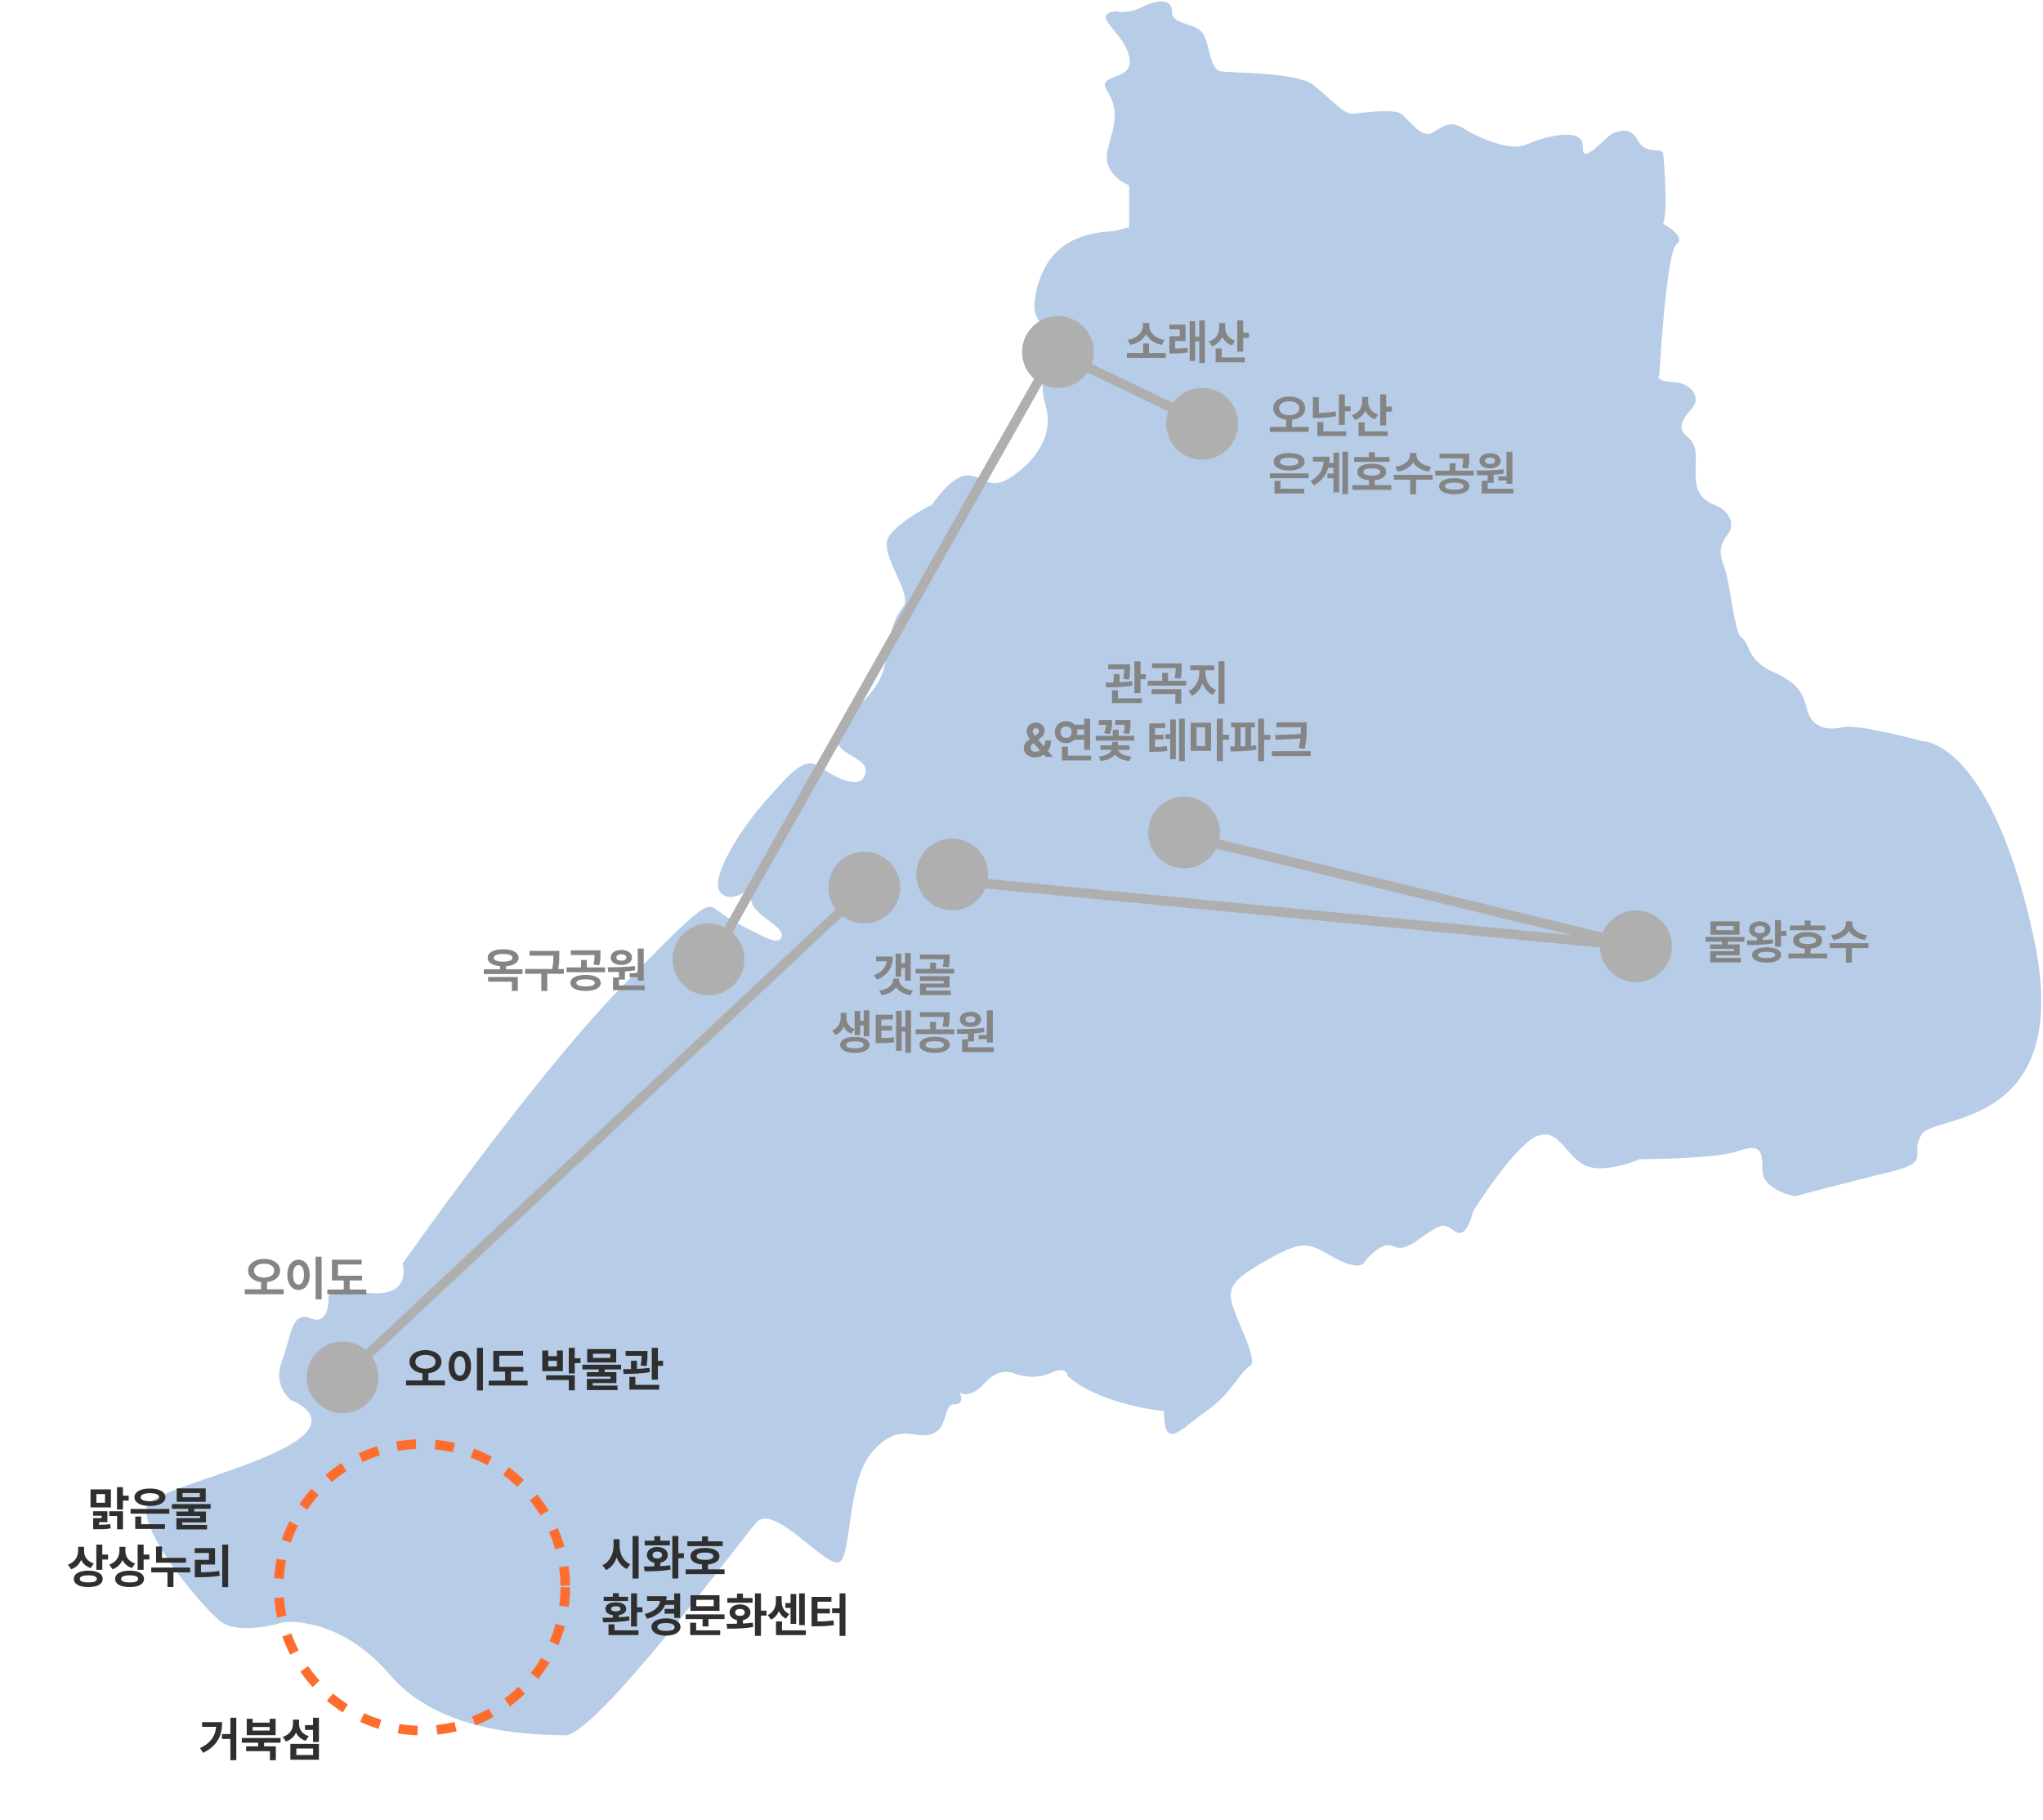 <svg width="641" height="571" viewBox="0 0 641 571" fill="none" xmlns="http://www.w3.org/2000/svg">
<path d="M350.04 3.547C350.04 3.547 353.348 4.648 358.448 2.163C363.548 -0.322 367.761 -0.397 367.761 3.8C367.761 7.996 374.975 6.88 377.363 10.481C379.752 14.083 379.461 21.835 383.077 22.386C386.692 22.937 406.801 22.669 411.901 26.538C417.001 30.407 421.504 35.958 424.522 35.675C427.54 35.392 437.142 34.038 439.531 35.675C441.919 37.312 445.841 43.413 449.134 41.761C452.426 40.109 454.54 37.327 459.35 40.377C464.159 43.428 474.068 47.58 478.878 45.362C483.687 43.145 496.905 39.41 496.598 45.987C496.292 52.565 503.812 42.594 506.201 41.761C508.59 40.928 511.608 39.827 514.012 44.246C516.417 48.666 521.517 46.077 521.824 48.205C522.13 50.333 523.325 66.672 521.824 70.273C521.824 70.273 529.328 74.157 526.036 76.642C522.744 79.127 520.629 117.624 520.629 117.624C520.629 117.624 518.822 119.559 524.842 119.841C530.862 120.124 533.847 124.827 530.845 128.145C527.843 131.463 526.036 134.514 529.344 136.999C532.653 139.484 532.007 142.818 532.024 146.687C532.04 150.556 531.442 155.824 537.753 158.324C544.063 160.824 543.757 165.526 542.256 167.46C540.755 169.395 538.657 172.163 540.755 177.148C542.853 182.133 544.063 198.74 546.468 200.139C548.873 201.538 548.276 207.059 555.474 210.392C562.672 213.725 565.383 215.928 566.884 222.297C568.385 228.666 573.791 229.216 578.294 228.115C582.797 227.014 603.229 232.55 603.229 232.55C603.229 232.55 624.274 231.999 637.863 293.085C651.452 354.172 607.28 349.484 603.035 355.749C598.791 362.014 606.44 364.365 593.691 367.49C580.941 370.615 563.107 375.317 563.107 375.317C563.107 375.317 552.956 373.472 552.956 367.044C552.956 360.615 552.294 358.77 544.983 361.225C537.672 363.68 514.416 363.681 514.416 363.681C514.416 363.681 504.119 368.279 497.793 365.823C491.466 363.368 489.481 353.874 482.509 356.329C475.537 358.785 462.238 379.916 462.238 379.916C462.238 379.916 460.237 389.112 456.59 386.344C452.942 383.576 451.942 384.305 447.955 386.865C443.969 389.425 440.983 392.788 436.997 390.942C433.011 389.097 427.685 396.463 427.685 396.463C427.685 396.463 426.022 398.606 418.712 394.618C411.401 390.63 409.738 388.487 398.78 394.618C387.821 400.749 385.159 403.204 386.482 408.71C387.805 414.216 395.116 427.088 392.131 428.621C389.145 430.154 386.482 437.207 378.509 442.713C370.537 448.219 365.211 455.585 365.211 442.713C365.211 442.713 345.279 440.868 334.966 431.686C334.966 431.686 334.966 428.323 329.656 430.764C324.347 433.204 318.698 431.076 318.698 431.076C318.698 431.076 314.05 428.323 309.063 433.829C304.076 439.335 301.09 436.895 301.09 436.895C301.09 436.895 303.092 440.57 299.428 440.57C295.765 440.57 297.766 447.832 292.456 449.871C287.146 451.91 282.482 445.779 273.848 455.288C265.213 464.797 267.537 489.603 262.889 490.213C258.241 490.823 242.619 471.523 237.309 477.654C231.999 483.785 186.794 544.752 177.159 544.454C167.524 544.157 138.28 544.142 122.335 525.451C106.389 506.761 89.105 508.904 89.105 508.904C89.105 508.904 75.483 513.189 69.496 508.904C63.508 504.618 40.252 476.418 47.224 471.21C54.196 466.002 80.793 460.183 92.752 452.207C104.711 444.231 91.428 439.335 91.428 439.335C91.428 439.335 85.441 435.05 88.443 427.073C91.445 419.097 91.428 411.136 97.416 413.591C103.404 416.047 103.065 407.46 103.065 407.46C103.065 407.46 101.063 404.097 115.363 405.615C129.662 407.133 126.321 396.419 126.321 396.419C126.321 396.419 166.523 339.127 194.105 310.63C221.686 282.133 221.686 283.056 225.35 285.809C229.014 288.561 231.999 290.094 236.308 292.237C240.617 294.38 244.943 296.835 245.282 293.457C245.621 290.079 235.308 287.029 235.647 281.508C235.986 275.987 230.999 284.261 226.334 280.288C221.67 276.314 233.307 258.844 240.295 251.181C247.283 243.517 251.931 237.088 256.918 240.451C261.905 243.815 270.216 248.413 271.54 242.594C272.863 236.776 259.242 237.073 263.567 229.112C267.892 221.151 276.188 217.773 277.85 207.356C279.513 196.94 280.513 194.187 283.499 190.198C286.485 186.21 275.526 173.651 278.851 168.443C282.175 163.234 292.472 158.338 292.472 158.338C292.472 158.338 298.783 148.532 304.108 149.142C309.434 149.752 310.758 154.35 318.069 149.142C325.38 143.934 330.689 136.27 328.043 127.074C325.396 117.877 329.366 117.267 328.381 108.071C327.397 98.874 323.072 101.33 325.057 91.835C327.042 82.341 332.707 73.145 349.314 72.535L354.268 71.315V58.145C354.268 58.145 345.311 54.782 347.651 46.508C349.992 38.234 350.976 34.246 347.312 28.428C343.649 22.609 356.237 25.972 354.268 17.699C352.299 9.425 341.696 4.871 350.105 3.487L350.04 3.547Z" fill="#B6CCE7"/>
<circle cx="331.931" cy="110.44" r="10.761" fill="#AFAFAF" stroke="#AFAFAF"/>
<circle cx="377.168" cy="132.962" r="10.761" fill="#AFAFAF" stroke="#AFAFAF"/>
<circle cx="222.285" cy="300.988" r="10.761" fill="#AFAFAF" stroke="#AFAFAF"/>
<path d="M377.293 132.602L331.017 110.262L223.507 300.658" stroke="#AFAFAF" stroke-width="3"/>
<circle cx="298.772" cy="274.367" r="11.261" fill="#AFAFAF"/>
<circle cx="371.518" cy="261.187" r="11.261" fill="#AFAFAF"/>
<circle cx="513.293" cy="296.889" r="11.261" fill="#AFAFAF"/>
<path d="M371.197 262.162L514.083 296.923L299.812 276.333" stroke="#AFAFAF" stroke-width="3"/>
<circle cx="271.176" cy="278.466" r="10.761" fill="#AFAFAF" stroke="#AFAFAF"/>
<circle cx="107.483" cy="432.124" r="10.761" fill="#AFAFAF" stroke="#AFAFAF"/>
<path d="M271.244 278.9L109.325 430.662" stroke="#AFAFAF" stroke-width="3"/>
<circle cx="132.405" cy="497.995" r="44.96" stroke="#FF6D2E" stroke-width="3" stroke-dasharray="6 6"/>
<path d="M365.761 110.79V112.284H353.559V110.79H358.656V107.772H360.517V110.79H365.761ZM353.852 106.644C356.869 106.176 358.568 104.147 358.583 102.264V101.312H360.575V102.264C360.568 104.169 362.289 106.176 365.336 106.644L364.545 108.197C362.201 107.772 360.458 106.52 359.579 104.857C358.708 106.512 356.972 107.78 354.643 108.197L353.852 106.644ZM371.957 101.84V106.981H368.69V109.369C369.958 109.354 371.159 109.303 372.528 109.091L372.66 110.585C370.917 110.878 369.474 110.922 367.826 110.922H366.903V105.487H370.155V103.348H366.889V101.84H371.957ZM373.275 113.236V100.77H374.989V105.59H376.278V100.551H378.051V113.881H376.278V107.098H374.989V113.236H373.275ZM384.408 102.836C384.401 104.542 385.368 106.198 387.528 106.893L386.547 108.358C385.089 107.867 384.079 106.915 383.5 105.699C382.907 107.032 381.845 108.08 380.307 108.607L379.267 107.128C381.544 106.425 382.519 104.637 382.533 102.821V101.371H384.408V102.836ZM381.405 113.646V109.354H383.31V112.152H390.561V113.646H381.405ZM388.188 110.321V100.551H390.062V104.403H391.864V105.985H390.062V110.321H388.188Z" fill="#858585"/>
<path d="M547.324 293.964V295.443H542.168V296.293H545.845V299.706H538.418V300.512H546.196V301.918H536.587V298.388H543.999V297.699H536.572V296.293H540.293V295.443H535.166V293.964H547.324ZM536.675 293.261V289.057H545.786V293.261H536.675ZM538.506 291.825H543.926V290.507H538.506V291.825ZM558.794 288.69V292.074H560.493V293.627H558.794V297.055H556.919V288.69H558.794ZM548.101 295.062C549.031 295.062 550.107 295.055 551.235 295.026V294.103C549.756 293.832 548.782 292.895 548.789 291.62C548.782 290.111 550.166 289.071 552.144 289.071C554.099 289.071 555.491 290.111 555.498 291.62C555.491 292.873 554.539 293.803 553.11 294.088V294.953C554.158 294.894 555.198 294.813 556.172 294.682L556.333 295.971C553.594 296.454 550.547 296.498 548.291 296.498L548.101 295.062ZM549.741 299.633C549.741 298.102 551.484 297.216 554.297 297.216C557.109 297.216 558.838 298.102 558.838 299.633C558.838 301.105 557.109 302.013 554.297 302.006C551.484 302.013 549.741 301.105 549.741 299.633ZM550.532 291.62C550.518 292.382 551.162 292.821 552.144 292.821C553.103 292.821 553.74 292.382 553.74 291.62C553.74 290.873 553.096 290.463 552.144 290.463C551.162 290.463 550.518 290.873 550.532 291.62ZM551.587 299.633C551.572 300.255 552.532 300.585 554.297 300.585C556.025 300.585 556.985 300.255 556.992 299.633C556.985 298.959 556.025 298.637 554.297 298.622C552.532 298.637 551.572 298.959 551.587 299.633ZM572.71 290.36V291.854H561.621V290.36H566.235V288.808H568.081V290.36H572.71ZM561.094 300.644V299.149H566.235V297.619C563.965 297.414 562.588 296.483 562.603 295.019C562.588 293.4 564.338 292.433 567.158 292.44C569.927 292.433 571.707 293.4 571.699 295.019C571.707 296.483 570.315 297.414 568.081 297.611V299.149H573.296V300.644H561.094ZM564.521 295.019C564.514 295.81 565.43 296.168 567.158 296.161C568.85 296.168 569.78 295.81 569.78 295.019C569.78 294.257 568.85 293.898 567.158 293.891C565.43 293.898 564.514 294.257 564.521 295.019ZM581.133 289.716C581.125 291.291 582.737 293.026 585.791 293.407L585.059 294.916C582.729 294.579 581.023 293.502 580.151 292.06C579.272 293.495 577.573 294.579 575.273 294.916L574.526 293.407C577.559 293.026 579.163 291.291 579.17 289.716V289.071H581.133V289.716ZM574.058 297.45V295.927H586.216V297.45H581.03V302.006H579.185V297.45H574.058Z" fill="#858585"/>
<path d="M404.494 124.407C407.358 124.407 409.511 125.857 409.519 128.054C409.511 130.068 407.812 131.416 405.417 131.68V133.958H410.617V135.496H398.415V133.958H403.557V131.68C401.176 131.409 399.484 130.061 399.484 128.054C399.484 125.857 401.63 124.407 404.494 124.407ZM401.33 128.054C401.33 129.461 402.626 130.244 404.494 130.252C406.369 130.244 407.666 129.461 407.673 128.054C407.666 126.721 406.369 125.894 404.494 125.901C402.626 125.894 401.33 126.721 401.33 128.054ZM413.796 124.612V129.57C415.422 129.541 417.172 129.417 419.025 129.036L419.23 130.559C417.055 131.006 414.975 131.116 413.063 131.116H411.921V124.612H413.796ZM413.312 136.814V132.405H415.202V135.32H422.395V136.814H413.312ZM420.08 133.298V123.733H421.955V127.468H423.757V129.036H421.955V133.298H420.08ZM429.265 126.004C429.257 127.71 430.224 129.365 432.385 130.061L431.403 131.526C429.946 131.035 428.935 130.083 428.356 128.867C427.763 130.2 426.701 131.248 425.163 131.775L424.123 130.296C426.401 129.592 427.375 127.805 427.39 125.989V124.539H429.265V126.004ZM426.262 136.814V132.522H428.166V135.32H435.417V136.814H426.262ZM433.044 133.489V123.718H434.919V127.571H436.721V129.153H434.919V133.489H433.044ZM410.573 148.53V150.024H398.415V148.53H410.573ZM399.631 144.853C399.631 143.154 401.557 142.114 404.494 142.129C407.409 142.114 409.335 143.154 409.343 144.853C409.335 146.56 407.409 147.607 404.494 147.607C401.557 147.607 399.631 146.56 399.631 144.853ZM399.88 154.814V150.918H401.755V153.32H409.196V154.814H399.88ZM401.579 144.853C401.564 145.681 402.641 146.098 404.494 146.098C406.333 146.098 407.409 145.681 407.409 144.853C407.409 144.047 406.333 143.608 404.494 143.593C402.641 143.608 401.564 144.047 401.579 144.853ZM422.937 141.718V155.048H421.179V141.718H422.937ZM411.174 150.962C413.876 149.365 415.063 147.424 415.319 144.809H411.95V143.3H417.18C417.18 143.967 417.136 144.611 417.055 145.234H418.381V142.011H420.153V154.463H418.381V150.068H416.491V148.559H418.381V146.743H416.748C416.125 148.947 414.763 150.8 412.272 152.28L411.174 150.962ZM435.959 143.403V144.897H424.87V143.403H429.484V141.85H431.33V143.403H435.959ZM424.343 153.686V152.192H429.484V150.661C427.214 150.456 425.837 149.526 425.852 148.061C425.837 146.443 427.587 145.476 430.407 145.483C433.176 145.476 434.956 146.443 434.948 148.061C434.956 149.526 433.564 150.456 431.33 150.654V152.192H436.545V153.686H424.343ZM427.771 148.061C427.763 148.852 428.679 149.211 430.407 149.204C432.099 149.211 433.029 148.852 433.029 148.061C433.029 147.299 432.099 146.941 430.407 146.933C428.679 146.941 427.763 147.299 427.771 148.061ZM444.382 142.758C444.375 144.333 445.986 146.069 449.04 146.45L448.308 147.959C445.979 147.622 444.272 146.545 443.4 145.102C442.521 146.538 440.822 147.622 438.522 147.959L437.775 146.45C440.808 146.069 442.412 144.333 442.419 142.758V142.114H444.382V142.758ZM437.307 150.493V148.969H449.465V150.493H444.279V155.048H442.434V150.493H437.307ZM456.276 150.024C459.191 150.024 461.022 150.947 461.037 152.544C461.022 154.118 459.191 155.056 456.276 155.048C453.383 155.056 451.523 154.118 451.53 152.544C451.523 150.947 453.383 150.024 456.276 150.024ZM450.3 149.174V147.666H454.841V145.337H456.687V147.666H462.399V149.174H450.3ZM451.662 143.784V142.319H460.964V143.403C460.971 144.465 460.971 145.608 460.583 146.977L458.752 146.801C459.052 145.593 459.089 144.692 459.104 143.784H451.662ZM453.391 152.544C453.383 153.261 454.438 153.628 456.276 153.628C458.115 153.628 459.177 153.261 459.177 152.544C459.177 151.804 458.115 151.408 456.276 151.416C454.438 151.408 453.383 151.804 453.391 152.544ZM474.528 141.733V151.797H472.653V150.742H470.104V149.467H472.653V141.733H474.528ZM463.19 147.636C465.629 147.622 468.925 147.585 471.745 147.241L471.848 148.574C470.793 148.75 469.702 148.874 468.625 148.955V151.489H466.75V153.32H474.821V154.814H464.89V150.83H466.75V149.065C465.556 149.109 464.421 149.116 463.41 149.116L463.19 147.636ZM464.172 144.575C464.172 143.154 465.542 142.18 467.526 142.187C469.46 142.18 470.844 143.154 470.852 144.575C470.844 146.003 469.46 146.926 467.526 146.919C465.542 146.926 464.172 146.003 464.172 144.575ZM465.944 144.575C465.937 145.219 466.574 145.578 467.526 145.571C468.42 145.578 469.064 145.219 469.079 144.575C469.064 143.916 468.42 143.549 467.526 143.549C466.574 143.549 465.937 143.916 465.944 144.575Z" fill="#858585"/>
<path d="M157.867 297.823C160.797 297.816 162.708 298.834 162.716 300.504C162.708 301.976 161.192 302.936 158.79 303.134V304.108H163.946V305.587H151.788V304.108H156.915V303.134C154.513 302.928 153.004 301.976 153.004 300.504C153.004 298.834 154.916 297.816 157.867 297.823ZM153.136 307.99V306.525H162.467V310.89H160.606V307.99H153.136ZM154.952 300.504C154.938 301.273 156 301.705 157.867 301.705C159.706 301.705 160.782 301.273 160.782 300.504C160.782 299.691 159.706 299.296 157.867 299.288C156 299.296 154.938 299.691 154.952 300.504ZM175.489 298.336V299.537C175.482 300.782 175.482 302.137 175.145 304.005H176.91V305.514H171.71V310.905H169.835V305.514H164.752V304.005H173.248C173.592 302.291 173.622 300.98 173.629 299.83H166.144V298.336H175.489ZM183.722 305.865C186.637 305.865 188.468 306.788 188.482 308.385C188.468 309.96 186.637 310.897 183.722 310.89C180.829 310.897 178.968 309.96 178.976 308.385C178.968 306.788 180.829 305.865 183.722 305.865ZM177.745 305.016V303.507H182.286V301.178H184.132V303.507H189.845V305.016H177.745ZM179.107 299.625V298.16H188.409V299.244C188.417 300.306 188.417 301.449 188.028 302.819L186.197 302.643C186.498 301.434 186.534 300.533 186.549 299.625H179.107ZM180.836 308.385C180.829 309.103 181.883 309.469 183.722 309.469C185.56 309.469 186.622 309.103 186.622 308.385C186.622 307.645 185.56 307.25 183.722 307.257C181.883 307.25 180.829 307.645 180.836 308.385ZM201.974 297.574V307.638H200.099V306.583H197.55V305.309H200.099V297.574H201.974ZM190.636 303.478C193.075 303.463 196.371 303.427 199.19 303.082L199.293 304.415C198.238 304.591 197.147 304.716 196.07 304.796V307.33H194.195V309.161H202.267V310.656H192.335V306.671H194.195V304.906C193.001 304.95 191.866 304.957 190.855 304.957L190.636 303.478ZM191.617 300.416C191.617 298.995 192.987 298.021 194.972 298.029C196.905 298.021 198.29 298.995 198.297 300.416C198.29 301.844 196.905 302.767 194.972 302.76C192.987 302.767 191.617 301.844 191.617 300.416ZM193.39 300.416C193.382 301.061 194.02 301.42 194.972 301.412C195.865 301.42 196.51 301.061 196.524 300.416C196.51 299.757 195.865 299.391 194.972 299.391C194.02 299.391 193.382 299.757 193.39 300.416Z" fill="#858585"/>
<path d="M133.484 423.569C136.348 423.569 138.501 425.019 138.509 427.216C138.501 429.23 136.802 430.578 134.407 430.842V433.119H139.607V434.657H127.405V433.119H132.547V430.842C130.167 430.571 128.475 429.223 128.475 427.216C128.475 425.019 130.621 423.569 133.484 423.569ZM130.32 427.216C130.32 428.622 131.617 429.406 133.484 429.413C135.359 429.406 136.656 428.622 136.663 427.216C136.656 425.883 135.359 425.055 133.484 425.063C131.617 425.055 130.32 425.883 130.32 427.216ZM151.531 422.88V436.24H149.642V422.88H151.531ZM140.765 428.564C140.757 425.656 142.244 423.818 144.295 423.818C146.302 423.818 147.796 425.656 147.796 428.564C147.796 431.493 146.302 433.324 144.295 433.324C142.244 433.324 140.757 431.493 140.765 428.564ZM142.566 428.564C142.559 430.549 143.255 431.633 144.295 431.625C145.306 431.633 145.987 430.549 145.994 428.564C145.987 426.586 145.306 425.502 144.295 425.502C143.255 425.502 142.559 426.586 142.566 428.564ZM164.202 428.842V430.322H160.335V433.163H165.535V434.687H153.333V433.163H158.475V430.322H154.769V423.818H164.1V425.312H156.644V428.842H164.202ZM180.33 422.88V426.147H182.132V427.656H180.33V430.893H178.455V422.88H180.33ZM170.149 430.19V423.715H172.01V425.488H174.734V423.715H176.609V430.19H170.149ZM171.351 432.958V431.479H180.33V436.21H178.455V432.958H171.351ZM172.01 428.71H174.734V426.938H172.01V428.71ZM194.876 428.168V429.648H189.72V430.497H193.396V433.91H185.97V434.716H193.748V436.122H184.139V432.592H191.551V431.904H184.124V430.497H187.845V429.648H182.718V428.168H194.876ZM184.227 427.465V423.261H193.338V427.465H184.227ZM186.058 426.03H191.478V424.711H186.058V426.03ZM203.152 423.847V424.682C203.152 425.605 203.152 426.938 202.845 428.593L201.014 428.417C201.255 427.143 201.314 426.169 201.329 425.37H196.297V423.847H203.152ZM195.506 429.56C196.253 429.56 197.095 429.56 197.981 429.538V426.923H199.842V429.479C201.175 429.421 202.53 429.318 203.782 429.135L203.885 430.483C201.109 430.995 197.989 431.047 195.667 431.054L195.506 429.56ZM197.469 435.976V431.962H199.344V434.482H206.829V435.976H197.469ZM204.5 432.856V422.88H206.419V426.938H208.03V428.505H206.419V432.856H204.5Z" fill="#2F2F2F"/>
<path d="M82.864 394.969C85.728 394.969 87.881 396.42 87.889 398.617C87.881 400.631 86.182 401.979 83.787 402.242V404.52H88.987V406.058H76.785V404.52H81.927V402.242C79.546 401.971 77.855 400.624 77.855 398.617C77.855 396.42 80.001 394.969 82.864 394.969ZM79.7 398.617C79.7 400.023 80.997 400.807 82.864 400.814C84.739 400.807 86.036 400.023 86.043 398.617C86.036 397.284 84.739 396.456 82.864 396.464C80.997 396.456 79.7 397.284 79.7 398.617ZM100.911 394.281V407.64H99.022V394.281H100.911ZM90.144 399.965C90.137 397.057 91.624 395.219 93.675 395.219C95.682 395.219 97.176 397.057 97.176 399.965C97.176 402.894 95.682 404.725 93.675 404.725C91.624 404.725 90.137 402.894 90.144 399.965ZM91.946 399.965C91.939 401.949 92.635 403.033 93.675 403.026C94.686 403.033 95.367 401.949 95.374 399.965C95.367 397.987 94.686 396.903 93.675 396.903C92.635 396.903 91.939 397.987 91.946 399.965ZM113.582 400.243V401.722H109.715V404.564H114.915V406.088H102.713V404.564H107.854V401.722H104.148V395.219H113.479V396.713H106.023V400.243H113.582Z" fill="#858585"/>
<path d="M194.387 484.909C194.379 487.356 195.493 489.809 197.756 490.769L196.657 492.263C195.134 491.574 194.079 490.241 193.471 488.594C192.871 490.395 191.779 491.845 190.153 492.585L189.025 491.032C191.354 490.051 192.49 487.495 192.497 484.909V482.917H194.387V484.909ZM198.474 495.251V481.892H200.363V495.251H198.474ZM212.829 481.892V487.312H214.572V488.865H212.829V495.222H210.939V481.892H212.829ZM202.004 491.457C202.978 491.457 204.113 491.457 205.3 491.428V490.285C203.886 490.007 202.963 489.106 202.971 487.868C202.963 486.382 204.311 485.364 206.252 485.364C208.156 485.364 209.519 486.382 209.533 487.868C209.519 489.106 208.581 490.014 207.175 490.285V491.362C208.229 491.303 209.292 491.216 210.28 491.076L210.397 492.439C207.563 492.966 204.501 492.988 202.253 492.981L202.004 491.457ZM202.268 484.836V483.371H205.3V481.965H207.175V483.371H210.178V484.836H202.268ZM204.743 487.868C204.736 488.572 205.336 488.952 206.252 488.952C207.138 488.952 207.731 488.572 207.731 487.868C207.731 487.18 207.138 486.792 206.252 486.784C205.336 486.792 204.736 487.18 204.743 487.868ZM226.745 483.576V485.071H215.656V483.576H220.271V482.024H222.116V483.576H226.745ZM215.129 493.86V492.365H220.271V490.835C218 490.63 216.623 489.699 216.638 488.235C216.623 486.616 218.374 485.649 221.193 485.656C223.962 485.649 225.742 486.616 225.734 488.235C225.742 489.699 224.35 490.63 222.116 490.827V492.365H227.331V493.86H215.129ZM218.557 488.235C218.549 489.026 219.465 489.385 221.193 489.377C222.885 489.385 223.815 489.026 223.815 488.235C223.815 487.473 222.885 487.114 221.193 487.107C219.465 487.114 218.549 487.473 218.557 488.235ZM199.865 499.892V504.272H201.564V505.81H199.865V510.292H197.99V499.892H199.865ZM189.055 507.553C190.014 507.553 191.127 507.546 192.292 507.509V506.74C190.842 506.535 189.941 505.817 189.948 504.77C189.941 503.451 191.237 502.682 193.215 502.69C195.178 502.682 196.474 503.451 196.481 504.77C196.474 505.81 195.581 506.528 194.152 506.74V507.421C195.244 507.355 196.342 507.253 197.375 507.099L197.507 508.388C194.702 508.93 191.545 508.967 189.245 508.989L189.055 507.553ZM189.406 502.309V500.976H192.292V499.848H194.152V500.976H197.038V502.309H189.406ZM190.93 512.988V509.604H192.805V511.493H200.319V512.988H190.93ZM191.735 504.77C191.728 505.268 192.263 505.553 193.215 505.546C194.152 505.553 194.687 505.268 194.694 504.77C194.687 504.206 194.152 503.935 193.215 503.935C192.263 503.935 191.728 504.206 191.735 504.77ZM213.4 499.906V507.582H211.54V506.279H208.537V504.784H211.54V503.51H208.676C207.841 505.619 205.944 507.077 203.015 507.875L202.282 506.396C205.344 505.597 206.853 504.125 207.116 502.294H203V500.8H209.152C209.152 501.232 209.123 501.65 209.057 502.045H211.54V499.906H213.4ZM204.406 510.439C204.399 508.791 206.223 507.751 208.962 507.743C211.665 507.751 213.496 508.791 213.503 510.439C213.496 512.109 211.665 513.163 208.962 513.163C206.223 513.163 204.399 512.109 204.406 510.439ZM206.267 510.439C206.267 511.266 207.27 511.684 208.962 511.684C210.617 511.684 211.621 511.266 211.628 510.439C211.621 509.618 210.617 509.194 208.962 509.208C207.27 509.194 206.267 509.618 206.267 510.439ZM227.316 506.484V507.963H222.292V510.263H220.446V507.963H215.114V506.484H227.316ZM216.55 512.988V509.106H218.41V511.493H225.969V512.988H216.55ZM216.638 505.385V500.478H225.749V505.385H216.638ZM218.469 503.935H223.918V501.928H218.469V503.935ZM238.757 499.892V505.312H240.5V506.865H238.757V513.222H236.867V499.892H238.757ZM227.932 509.457C228.906 509.457 230.041 509.457 231.228 509.428V508.285C229.814 508.007 228.891 507.106 228.898 505.868C228.891 504.382 230.239 503.364 232.18 503.364C234.084 503.364 235.446 504.382 235.461 505.868C235.446 507.106 234.509 508.014 233.103 508.285V509.362C234.157 509.303 235.219 509.216 236.208 509.076L236.325 510.439C233.491 510.966 230.429 510.988 228.181 510.981L227.932 509.457ZM228.195 502.836V501.371H231.228V499.965H233.103V501.371H236.105V502.836H228.195ZM230.671 505.868C230.664 506.572 231.264 506.952 232.18 506.952C233.066 506.952 233.659 506.572 233.659 505.868C233.659 505.18 233.066 504.792 232.18 504.784C231.264 504.792 230.664 505.18 230.671 505.868ZM252.512 499.892V509.867H250.739V499.892H252.512ZM240.896 506.718C242.712 505.846 243.444 504.103 243.444 502.529V500.785H245.261V502.529C245.253 504.067 245.92 505.597 247.634 506.381L246.594 507.817C245.524 507.319 244.807 506.476 244.367 505.458C243.898 506.623 243.1 507.59 241.921 508.139L240.896 506.718ZM243.474 512.988V508.696H245.349V511.493H252.849V512.988H243.474ZM246.418 504.462V502.939H248.044V500.097H249.816V509.472H248.044V504.462H246.418ZM265.271 499.892V513.251H263.425V506.103H261.081V504.594H263.425V499.892H265.271ZM254.636 510.234V501.005H260.861V502.514H256.496V504.726H260.378V506.191H256.496V508.71C258.349 508.696 259.829 508.63 261.477 508.373L261.667 509.867C259.719 510.16 257.976 510.226 255.69 510.234H254.636Z" fill="#2F2F2F"/>
<path d="M74.141 538.917V552.247H72.28V545.567H69.629V544.044H72.28V538.917H74.141ZM62.773 548.468C66.143 546.805 67.541 544.696 67.82 541.773H63.403V540.308H69.702C69.695 544.329 68.391 547.625 63.74 549.932L62.773 548.468ZM88.027 545.274V546.739H82.856V547.896H86.548V552.247H84.688V549.39H77.217V547.896H81.011V546.739H75.869V545.274H88.027ZM77.422 544.395V539.239H79.268V540.455H84.614V539.239H86.475V544.395H77.422ZM79.268 542.93H84.614V541.832H79.268V542.93ZM100.068 538.917V546.534H98.208V542.755H95.703V541.246H98.208V538.917H100.068ZM88.731 544.908C90.972 544.219 91.931 542.55 91.939 540.792V539.517H93.828V540.909C93.821 542.491 94.751 544.058 96.86 544.688L95.894 546.153C94.443 545.677 93.44 544.754 92.869 543.59C92.283 544.864 91.235 545.867 89.697 546.373L88.731 544.908ZM91.103 552.1V547.12H100.068V552.1H91.103ZM92.978 550.606H98.237V548.57H92.978V550.606Z" fill="#2F2F2F"/>
<path d="M33.701 474.143V477.556H31.065V478.384C32.859 478.376 33.65 478.332 34.551 478.113L34.742 479.475C33.628 479.768 32.72 479.79 30.113 479.782H29.234V476.296H31.9V475.549H29.204V474.143H33.701ZM28.399 472.942V467.287H34.8V472.942H28.399ZM30.244 471.462H32.954V468.752H30.244V471.462ZM34.273 475.622V474.143H38.579V479.812H36.734V475.622H34.273ZM36.704 473.586V466.599H38.579V469.25H40.381V470.788H38.579V473.586H36.704ZM53.125 473.41V474.905H40.967V473.41H53.125ZM42.183 469.734C42.183 468.034 44.109 466.994 47.046 467.009C49.961 466.994 51.888 468.034 51.895 469.734C51.888 471.44 49.961 472.488 47.046 472.488C44.109 472.488 42.183 471.44 42.183 469.734ZM42.432 479.695V475.798H44.307V478.2H51.748V479.695H42.432ZM44.131 469.734C44.117 470.561 45.193 470.979 47.046 470.979C48.885 470.979 49.961 470.561 49.961 469.734C49.961 468.928 48.885 468.489 47.046 468.474C45.193 468.489 44.117 468.928 44.131 469.734ZM66.089 471.887V473.366H60.933V474.216H64.61V477.629H57.183V478.435H64.961V479.841H55.352V476.311H62.764V475.622H55.337V474.216H59.058V473.366H53.931V471.887H66.089ZM55.44 471.184V466.98H64.551V471.184H55.44ZM57.271 469.748H62.691V468.43H57.271V469.748ZM26.384 486.694C26.377 488.312 27.322 489.865 29.431 490.517L28.435 491.967C27.022 491.498 26.033 490.59 25.462 489.426C24.883 490.766 23.85 491.821 22.327 492.333L21.316 490.868C23.543 490.129 24.495 488.356 24.509 486.518V485.302H26.384V486.694ZM23.162 495.351C23.154 493.732 24.92 492.773 27.732 492.773C30.493 492.773 32.222 493.732 32.229 495.351C32.222 496.984 30.493 497.936 27.732 497.929C24.92 497.936 23.154 496.984 23.162 495.351ZM25.037 495.351C25.022 496.105 25.982 496.464 27.732 496.464C29.461 496.464 30.384 496.105 30.384 495.351C30.384 494.626 29.461 494.238 27.732 494.238C25.982 494.238 25.022 494.626 25.037 495.351ZM30.222 492.509V484.599H32.097V487.719H33.899V489.272H32.097V492.509H30.222ZM39.348 486.694C39.341 488.312 40.286 489.865 42.395 490.517L41.399 491.967C39.986 491.498 38.997 490.59 38.425 489.426C37.847 490.766 36.814 491.821 35.291 492.333L34.28 490.868C36.507 490.129 37.459 488.356 37.473 486.518V485.302H39.348V486.694ZM36.126 495.351C36.118 493.732 37.883 492.773 40.696 492.773C43.457 492.773 45.186 493.732 45.193 495.351C45.186 496.984 43.457 497.936 40.696 497.929C37.883 497.936 36.118 496.984 36.126 495.351ZM38.001 495.351C37.986 496.105 38.946 496.464 40.696 496.464C42.425 496.464 43.347 496.105 43.347 495.351C43.347 494.626 42.425 494.238 40.696 494.238C38.946 494.238 37.986 494.626 38.001 495.351ZM43.186 492.509V484.599H45.061V487.719H46.863V489.272H45.061V492.509H43.186ZM58.362 488.774V490.268H48.958V485.199H50.833V488.774H58.362ZM47.449 493.315V491.791H59.651V493.315H54.422V497.929H52.547V493.315H47.449ZM71.59 484.599V497.958H69.729V484.599H71.59ZM61.116 487.221V485.712H67.459V490.854H63.064V493.3C65.1 493.285 66.822 493.183 68.777 492.861L68.938 494.369C66.748 494.758 64.763 494.838 62.332 494.838H61.131V489.374H65.554V487.221H61.116Z" fill="#2F2F2F"/>
<path d="M280.125 300.102C280.125 303.5 278.638 305.873 275.174 307.353L274.222 305.99C276.734 304.965 277.935 303.522 278.206 301.581H274.866V300.102H280.125ZM275.892 310.795C278.741 310.414 280.22 308.876 280.228 307.426V307.016H282.073V307.426C282.066 308.876 283.546 310.414 286.395 310.795L285.677 312.245C283.531 311.93 281.964 310.985 281.143 309.696C280.316 310.985 278.763 311.93 276.624 312.245L275.892 310.795ZM281.004 306.415V299.223H282.762V302.211H283.963V298.988H285.736V307.66H283.963V303.734H282.762V306.415H281.004ZM297.938 299.472V300.263C297.93 301.061 297.93 302.123 297.703 303.441L295.858 303.295C296.011 302.343 296.055 301.588 296.07 300.937H288.636V299.472H297.938ZM287.274 305.434V303.983H291.815V302.021H293.66V303.983H299.373V305.434H287.274ZM288.621 307.748V306.269H297.938V309.828H290.496V310.766H298.304V312.201H288.636V308.568H296.092V307.748H288.621ZM265.579 319.347C265.579 320.79 266.326 322.21 268.099 322.892L267.103 324.312C265.96 323.88 265.177 323.089 264.7 322.108C264.217 323.258 263.382 324.217 262.137 324.737L261.126 323.302C263.009 322.474 263.763 320.833 263.763 319.347V317.779H265.579V319.347ZM263.602 327.813C263.594 326.253 265.389 325.316 268.216 325.323C271.029 325.316 272.83 326.253 272.845 327.813C272.83 329.359 271.029 330.311 268.216 330.304C265.389 330.311 263.594 329.359 263.602 327.813ZM265.477 327.813C265.462 328.531 266.466 328.897 268.216 328.897C269.952 328.897 270.955 328.531 270.955 327.813C270.955 327.088 269.952 326.715 268.216 326.715C266.466 326.715 265.462 327.088 265.477 327.813ZM268.143 324.723V317.223H269.886V320.24H270.999V316.988H272.772V325.133H270.999V321.749H269.886V324.723H268.143ZM280.169 318.365V319.845H276.522V321.852H279.906V323.287H276.522V325.689C278.023 325.675 279.122 325.624 280.418 325.44L280.55 326.964C279.012 327.206 277.701 327.257 275.672 327.257H274.735V318.365H280.169ZM281.136 329.688V317.164H282.894V322.145H284.051V316.974H285.838V330.304H284.051V323.639H282.894V329.688H281.136ZM293.25 325.279C296.165 325.279 297.996 326.202 298.011 327.799C297.996 329.374 296.165 330.311 293.25 330.304C290.357 330.311 288.497 329.374 288.504 327.799C288.497 326.202 290.357 325.279 293.25 325.279ZM287.274 324.43V322.921H291.815V320.592H293.66V322.921H299.373V324.43H287.274ZM288.636 319.039V317.574H297.938V318.658C297.945 319.72 297.945 320.863 297.557 322.232L295.726 322.057C296.026 320.848 296.063 319.947 296.077 319.039H288.636ZM290.365 327.799C290.357 328.517 291.412 328.883 293.25 328.883C295.089 328.883 296.151 328.517 296.151 327.799C296.151 327.059 295.089 326.664 293.25 326.671C291.412 326.664 290.357 327.059 290.365 327.799ZM311.502 316.988V327.052H309.627V325.997H307.078V324.723H309.627V316.988H311.502ZM300.164 322.892C302.603 322.877 305.899 322.84 308.719 322.496L308.822 323.829C307.767 324.005 306.676 324.129 305.599 324.21V326.744H303.724V328.575H311.795V330.069H301.864V326.085H303.724V324.32C302.53 324.364 301.395 324.371 300.384 324.371L300.164 322.892ZM301.146 319.83C301.146 318.409 302.515 317.435 304.5 317.442C306.434 317.435 307.818 318.409 307.825 319.83C307.818 321.258 306.434 322.181 304.5 322.174C302.515 322.181 301.146 321.258 301.146 319.83ZM302.918 319.83C302.911 320.475 303.548 320.833 304.5 320.826C305.394 320.833 306.038 320.475 306.053 319.83C306.038 319.171 305.394 318.805 304.5 318.805C303.548 318.805 302.911 319.171 302.918 319.83Z" fill="#858585"/>
<path d="M354.574 208.444V209.279C354.574 210.202 354.574 211.535 354.266 213.19L352.435 213.015C352.677 211.74 352.736 210.766 352.75 209.968H347.719V208.444H354.574ZM346.927 214.157C347.675 214.157 348.517 214.157 349.403 214.135V211.521H351.263V214.077C352.596 214.018 353.951 213.916 355.204 213.732L355.306 215.08C352.531 215.593 349.41 215.644 347.089 215.651L346.927 214.157ZM348.89 220.573V216.56H350.765V219.079H358.251V220.573H348.89ZM355.922 217.453V207.478H357.841V211.535H359.452V213.103H357.841V217.453H355.922ZM372.196 213.601V215.095H360.096V213.601H364.637V211.11H366.483V213.601H372.196ZM361.327 217.731V216.237H370.643V220.808H368.768V217.731H361.327ZM361.459 209.602V208.137H370.76V209.089C370.753 210.078 370.753 211.315 370.438 212.912L368.563 212.736C368.834 211.447 368.885 210.466 368.893 209.602H361.459ZM378.202 211.11C378.195 213.264 379.308 215.571 381.542 216.501L380.531 217.966C378.964 217.299 377.88 215.974 377.279 214.362C376.678 216.113 375.573 217.578 373.998 218.303L372.928 216.823C375.14 215.834 376.283 213.366 376.283 211.11V210.29H373.456V208.767H380.985V210.29H378.202V211.11ZM382.303 220.808V207.478H384.193V220.808H382.303ZM324.757 237.621C322.56 237.614 321.212 236.317 321.212 234.647C321.212 233.41 321.996 232.663 323.153 231.864C322.596 231.154 322.135 230.37 322.135 229.433C322.135 227.895 323.285 226.715 325.021 226.708C326.72 226.715 327.767 227.858 327.76 229.198C327.767 230.202 327.247 231.007 326.354 231.645L325.731 232.099L327.504 234.135C327.782 233.615 327.95 232.992 327.95 232.304H329.752C329.76 233.739 329.386 234.853 328.8 235.629L330.397 237.46H328.126L327.474 236.728C326.698 237.35 325.687 237.614 324.757 237.621ZM323.322 234.53C323.322 235.292 323.922 235.871 324.86 235.863C325.35 235.863 325.848 235.709 326.302 235.424L324.274 233.161L324.2 233.212C323.6 233.644 323.322 234.12 323.322 234.53ZM323.995 229.462C324.003 229.901 324.281 230.348 324.684 230.861L325.24 230.487C325.775 230.15 326.024 229.777 326.017 229.315C326.024 228.905 325.658 228.458 325.035 228.466C324.413 228.466 324.003 228.92 323.995 229.462ZM342.028 225.492V235.233H340.167V232.069H337.12C336.476 232.75 335.553 233.168 334.513 233.168C332.491 233.168 330.953 231.703 330.968 229.726C330.953 227.719 332.491 226.261 334.513 226.254C335.546 226.261 336.469 226.671 337.113 227.353H340.167V225.492H342.028ZM332.74 229.726C332.733 230.839 333.473 231.513 334.513 231.513C335.494 231.513 336.249 230.839 336.256 229.726C336.249 228.598 335.494 227.924 334.513 227.924C333.473 227.924 332.733 228.598 332.74 229.726ZM333.18 238.573V234.252H335.055V237.079H342.35V238.573H333.18ZM337.919 228.847C337.992 229.125 338.029 229.418 338.029 229.726C338.029 230.019 337.992 230.304 337.926 230.575H340.167V228.847H337.919ZM354.713 225.917V226.649C354.713 227.499 354.713 228.751 354.303 230.282L352.501 230.077C352.78 228.949 352.86 228.107 352.882 227.411H349.908V225.917H354.713ZM343.785 232.362V230.854H349.147V228.935H350.992V230.854H355.885V232.362H343.785ZM344.738 237.357C347.155 237.13 348.51 236.215 348.817 235.277H345.265V233.856H348.883V232.743H350.773V233.856H354.391V235.277H350.839C351.132 236.215 352.479 237.13 354.948 237.357L354.318 238.749C352.172 238.529 350.634 237.775 349.828 236.728C349.03 237.775 347.491 238.529 345.353 238.749L344.738 237.357ZM344.752 227.411V225.917H348.912V226.605C348.912 227.455 348.912 228.737 348.209 230.312L346.393 230.033C346.869 228.891 347.015 228.07 347.059 227.411H344.752ZM365.568 226.957V228.422H362.36V230.546H365.04V231.967H362.36V234.362C363.788 234.34 364.835 234.267 366.08 234.062L366.241 235.57C364.711 235.849 363.436 235.863 361.481 235.863H360.587V226.957H365.568ZM365.67 231.835V230.341H367.164V225.712H368.907V238.207H367.164V231.835H365.67ZM369.933 238.808V225.478H371.735V238.808H369.933ZM379.967 226.737V235.556H373.566V226.737H379.967ZM375.411 234.076H378.107V228.202H375.411V234.076ZM381.783 238.808V225.478H383.658V230.502H385.621V232.055H383.658V238.808H381.783ZM393.707 226.708V228.202H392.521V234.018C393.063 233.974 393.59 233.922 394.103 233.856L394.205 235.204C391.473 235.68 388.427 235.731 386.134 235.746L385.929 234.223C386.405 234.223 386.918 234.223 387.452 234.215V228.202H386.266V226.708H393.707ZM389.254 234.186C389.738 234.171 390.228 234.149 390.719 234.127V228.202H389.254V234.186ZM394.747 238.808V225.478H396.622V230.546H398.585V232.069H396.622V238.808H394.747ZM409.982 226.649V228.202C409.974 230.143 409.974 231.989 409.366 234.882L407.506 234.706C407.77 233.6 407.924 232.619 408.019 231.718L400.284 232.099L400.05 230.604L408.114 230.312C408.143 229.579 408.151 228.891 408.151 228.202V228.144H400.46V226.649H409.982ZM399.069 237.211V235.688H411.227V237.211H399.069Z" fill="#858585"/>
</svg>
